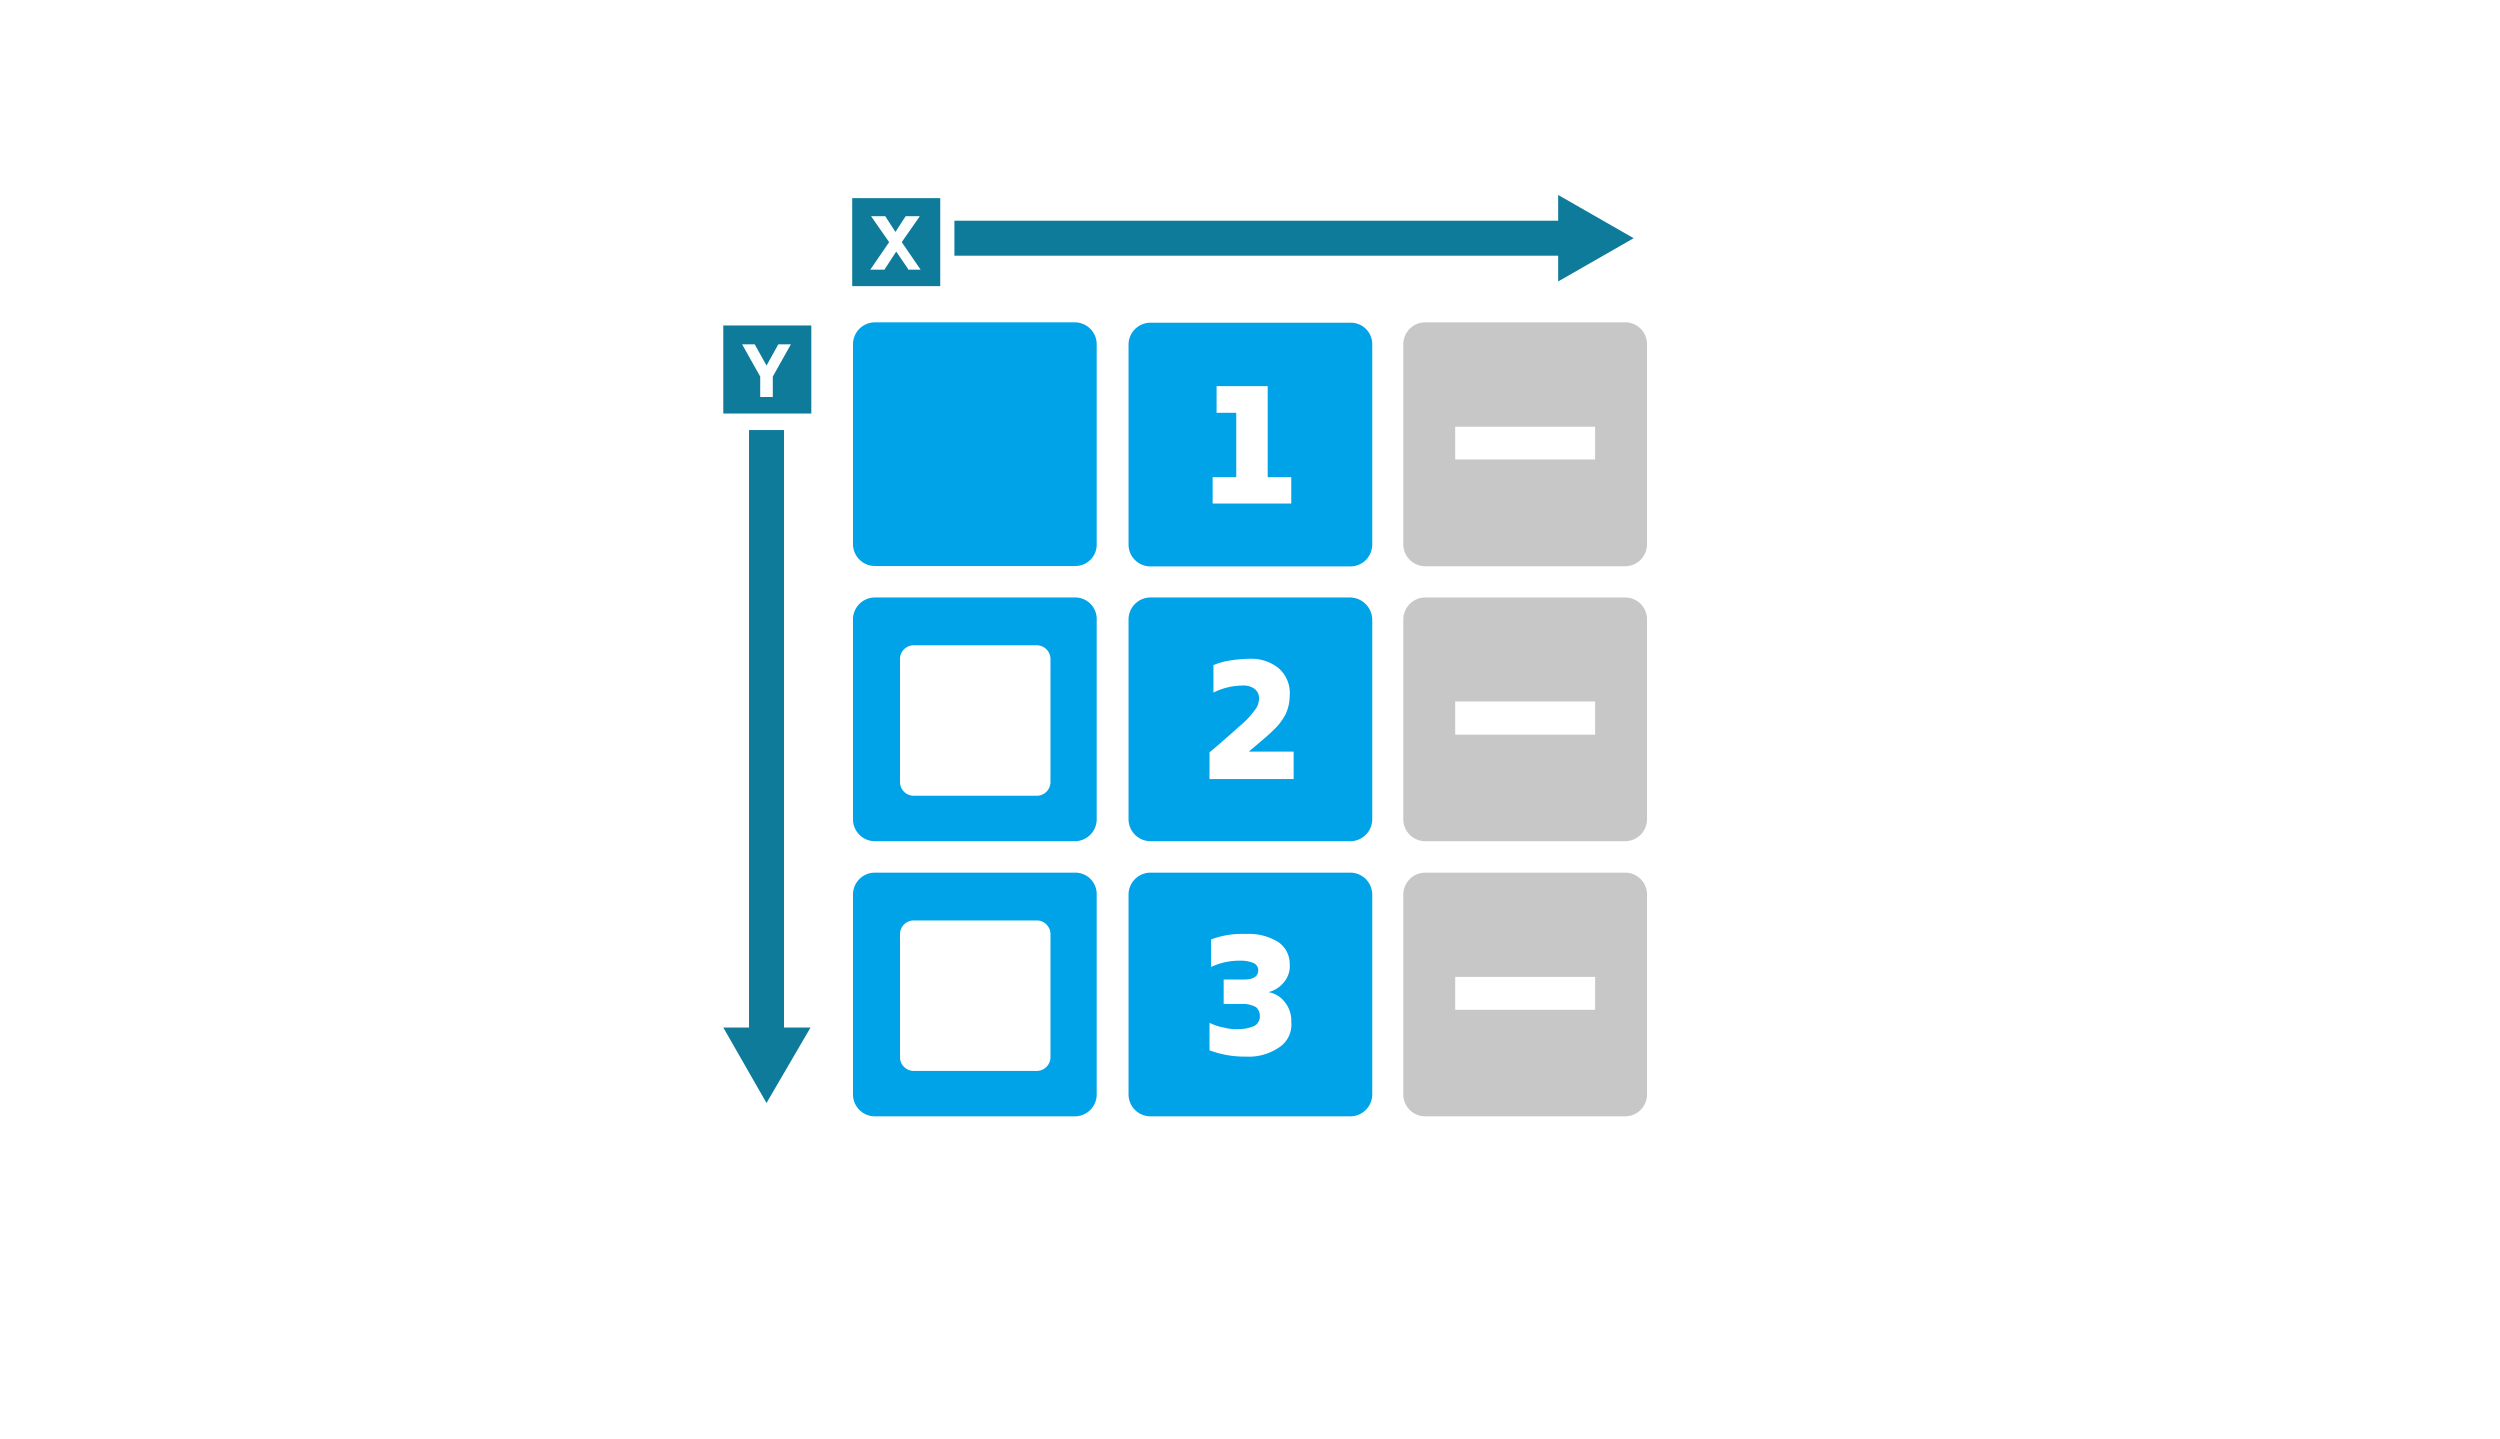 <svg id="Layer_1" data-name="Layer 1" xmlns="http://www.w3.org/2000/svg" width="318" height="183" viewBox="0 0 318 183"><defs><style>.cls-1{fill:#00a2e8;}.cls-2{fill:none;stroke:#0f7b9b;stroke-miterlimit:10;stroke-width:4.45px;}.cls-3{fill:#0f7b9b;}.cls-4{fill:#c7c7c7;}</style></defs><path class="cls-1" d="M136.71,76H111.29a2.79,2.79,0,0,0-2.79,2.79v25.42a2.79,2.79,0,0,0,2.79,2.79h25.42a2.79,2.79,0,0,0,2.79-2.79V78.79A2.73,2.73,0,0,0,136.71,76Zm-3.09,23.52a1.75,1.75,0,0,1-1.7,1.7H116.18a1.75,1.75,0,0,1-1.7-1.7V83.77a1.75,1.75,0,0,1,1.7-1.69h15.74a1.75,1.75,0,0,1,1.7,1.69Z"/><path class="cls-1" d="M136.71,111H111.29a2.79,2.79,0,0,0-2.79,2.79v25.42a2.79,2.79,0,0,0,2.79,2.79h25.42a2.79,2.79,0,0,0,2.79-2.79V113.79A2.73,2.73,0,0,0,136.71,111Zm-3.09,23.52a1.75,1.75,0,0,1-1.7,1.7H116.18a1.75,1.75,0,0,1-1.7-1.7V118.77a1.75,1.75,0,0,1,1.7-1.69h15.74a1.75,1.75,0,0,1,1.7,1.69Z"/><line class="cls-2" x1="121.4" y1="30.3" x2="199.8" y2="30.3"/><polygon class="cls-3" points="198.2 35.8 207.8 30.3 198.2 24.8 198.2 35.8"/><line class="cls-2" x1="97.5" y1="54.7" x2="97.5" y2="132.4"/><polygon class="cls-3" points="92 130.7 97.5 140.3 103.1 130.7 92 130.7"/><path class="cls-3" d="M92,41.4V52.6h11.2V41.4Zm6.3,6.5v2.6H96.7V47.9l-2.3-4.1H96l1.5,2.7L99,43.8h1.6Z"/><path class="cls-3" d="M108.4,25.2V36.4h11.2V25.2Zm7.1,9L114,32l-1.5,2.3h-1.8l2.4-3.5-2.3-3.3h1.8l1.3,2,1.3-2H117l-2.3,3.3,2.4,3.5h-1.6Z"/><path class="cls-4" d="M206.7,41H181.3a2.79,2.79,0,0,0-2.8,2.79V69.23a2.8,2.8,0,0,0,2.8,2.8h25.4a2.8,2.8,0,0,0,2.8-2.8V43.72A2.77,2.77,0,0,0,206.7,41Zm-3.8,17.44H185.1V54.28h17.8Z"/><path class="cls-4" d="M206.7,76H181.3a2.8,2.8,0,0,0-2.8,2.8v25.41a2.79,2.79,0,0,0,2.8,2.79h25.4a2.79,2.79,0,0,0,2.8-2.79V78.67A2.78,2.78,0,0,0,206.7,76Zm-3.8,17.45H185.1V89.23h17.8Z"/><path class="cls-4" d="M206.7,111H181.3a2.8,2.8,0,0,0-2.8,2.8v25.41a2.79,2.79,0,0,0,2.8,2.79h25.4a2.79,2.79,0,0,0,2.8-2.79V113.67A2.78,2.78,0,0,0,206.7,111Zm-3.8,17.45H185.1v-4.19h17.8Z"/><path class="cls-1" d="M171.75,41.05h-25.4a2.79,2.79,0,0,0-2.8,2.79V69.26a2.79,2.79,0,0,0,2.8,2.79h25.4a2.79,2.79,0,0,0,2.8-2.79V43.84A2.73,2.73,0,0,0,171.75,41.05Zm-7.5,23h-10V60.69h3V52.51h-2.5V49.12h6.5V60.69h3Z"/><path class="cls-1" d="M171.75,76h-25.4a2.8,2.8,0,0,0-2.8,2.8v25.4a2.8,2.8,0,0,0,2.8,2.8h25.4a2.8,2.8,0,0,0,2.8-2.8V78.8A2.86,2.86,0,0,0,171.75,76Zm-7.2,23.1h-10.7V95.7c1.8-1.5,3.1-2.7,3.9-3.4a10.24,10.24,0,0,0,1.8-1.9,2.4,2.4,0,0,0,.6-1.5,1.49,1.49,0,0,0-.6-1.3,2.41,2.41,0,0,0-1.5-.4,8.39,8.39,0,0,0-3.7.9V84.6a9,9,0,0,1,2.2-.6,16.59,16.59,0,0,1,2.4-.2,5.49,5.49,0,0,1,3.7,1.2,4.2,4.2,0,0,1,1.4,3.5,5.56,5.56,0,0,1-.5,2.3,7.33,7.33,0,0,1-1.6,2.1c-.7.7-1.8,1.6-3.1,2.7h5.7v3.5Z"/><path class="cls-1" d="M171.75,111h-25.4a2.8,2.8,0,0,0-2.8,2.8v25.4a2.8,2.8,0,0,0,2.8,2.8h25.4a2.8,2.8,0,0,0,2.8-2.8V113.8A2.8,2.8,0,0,0,171.75,111Zm-9,22.2a6.87,6.87,0,0,1-4.3,1.2,12.62,12.62,0,0,1-4.6-.8v-3.5a6.36,6.36,0,0,0,1.8.6,6.15,6.15,0,0,0,1.9.2,5,5,0,0,0,2-.4,1.36,1.36,0,0,0,.7-1.3,1.43,1.43,0,0,0-.5-1.1,3.41,3.41,0,0,0-1.6-.4h-2.5v-3.1h2.5c1.3,0,1.9-.4,1.9-1.2a1,1,0,0,0-.6-.9,4,4,0,0,0-1.7-.3,8.41,8.41,0,0,0-3.7.8v-3.5a11,11,0,0,1,4.4-.7,7.12,7.12,0,0,1,4.1,1,3.34,3.34,0,0,1,1.5,2.8,3.17,3.17,0,0,1-.7,2.3,3.7,3.7,0,0,1-2,1.3,3.32,3.32,0,0,1,2.1,1.3,3.74,3.74,0,0,1,.8,2.5A3.45,3.45,0,0,1,162.75,133.2Z"/><path class="cls-1" d="M136.7,72H111.3a2.8,2.8,0,0,1-2.8-2.8V43.8a2.8,2.8,0,0,1,2.8-2.8h25.4a2.8,2.8,0,0,1,2.8,2.8V69.2A2.73,2.73,0,0,1,136.7,72Z"/></svg>